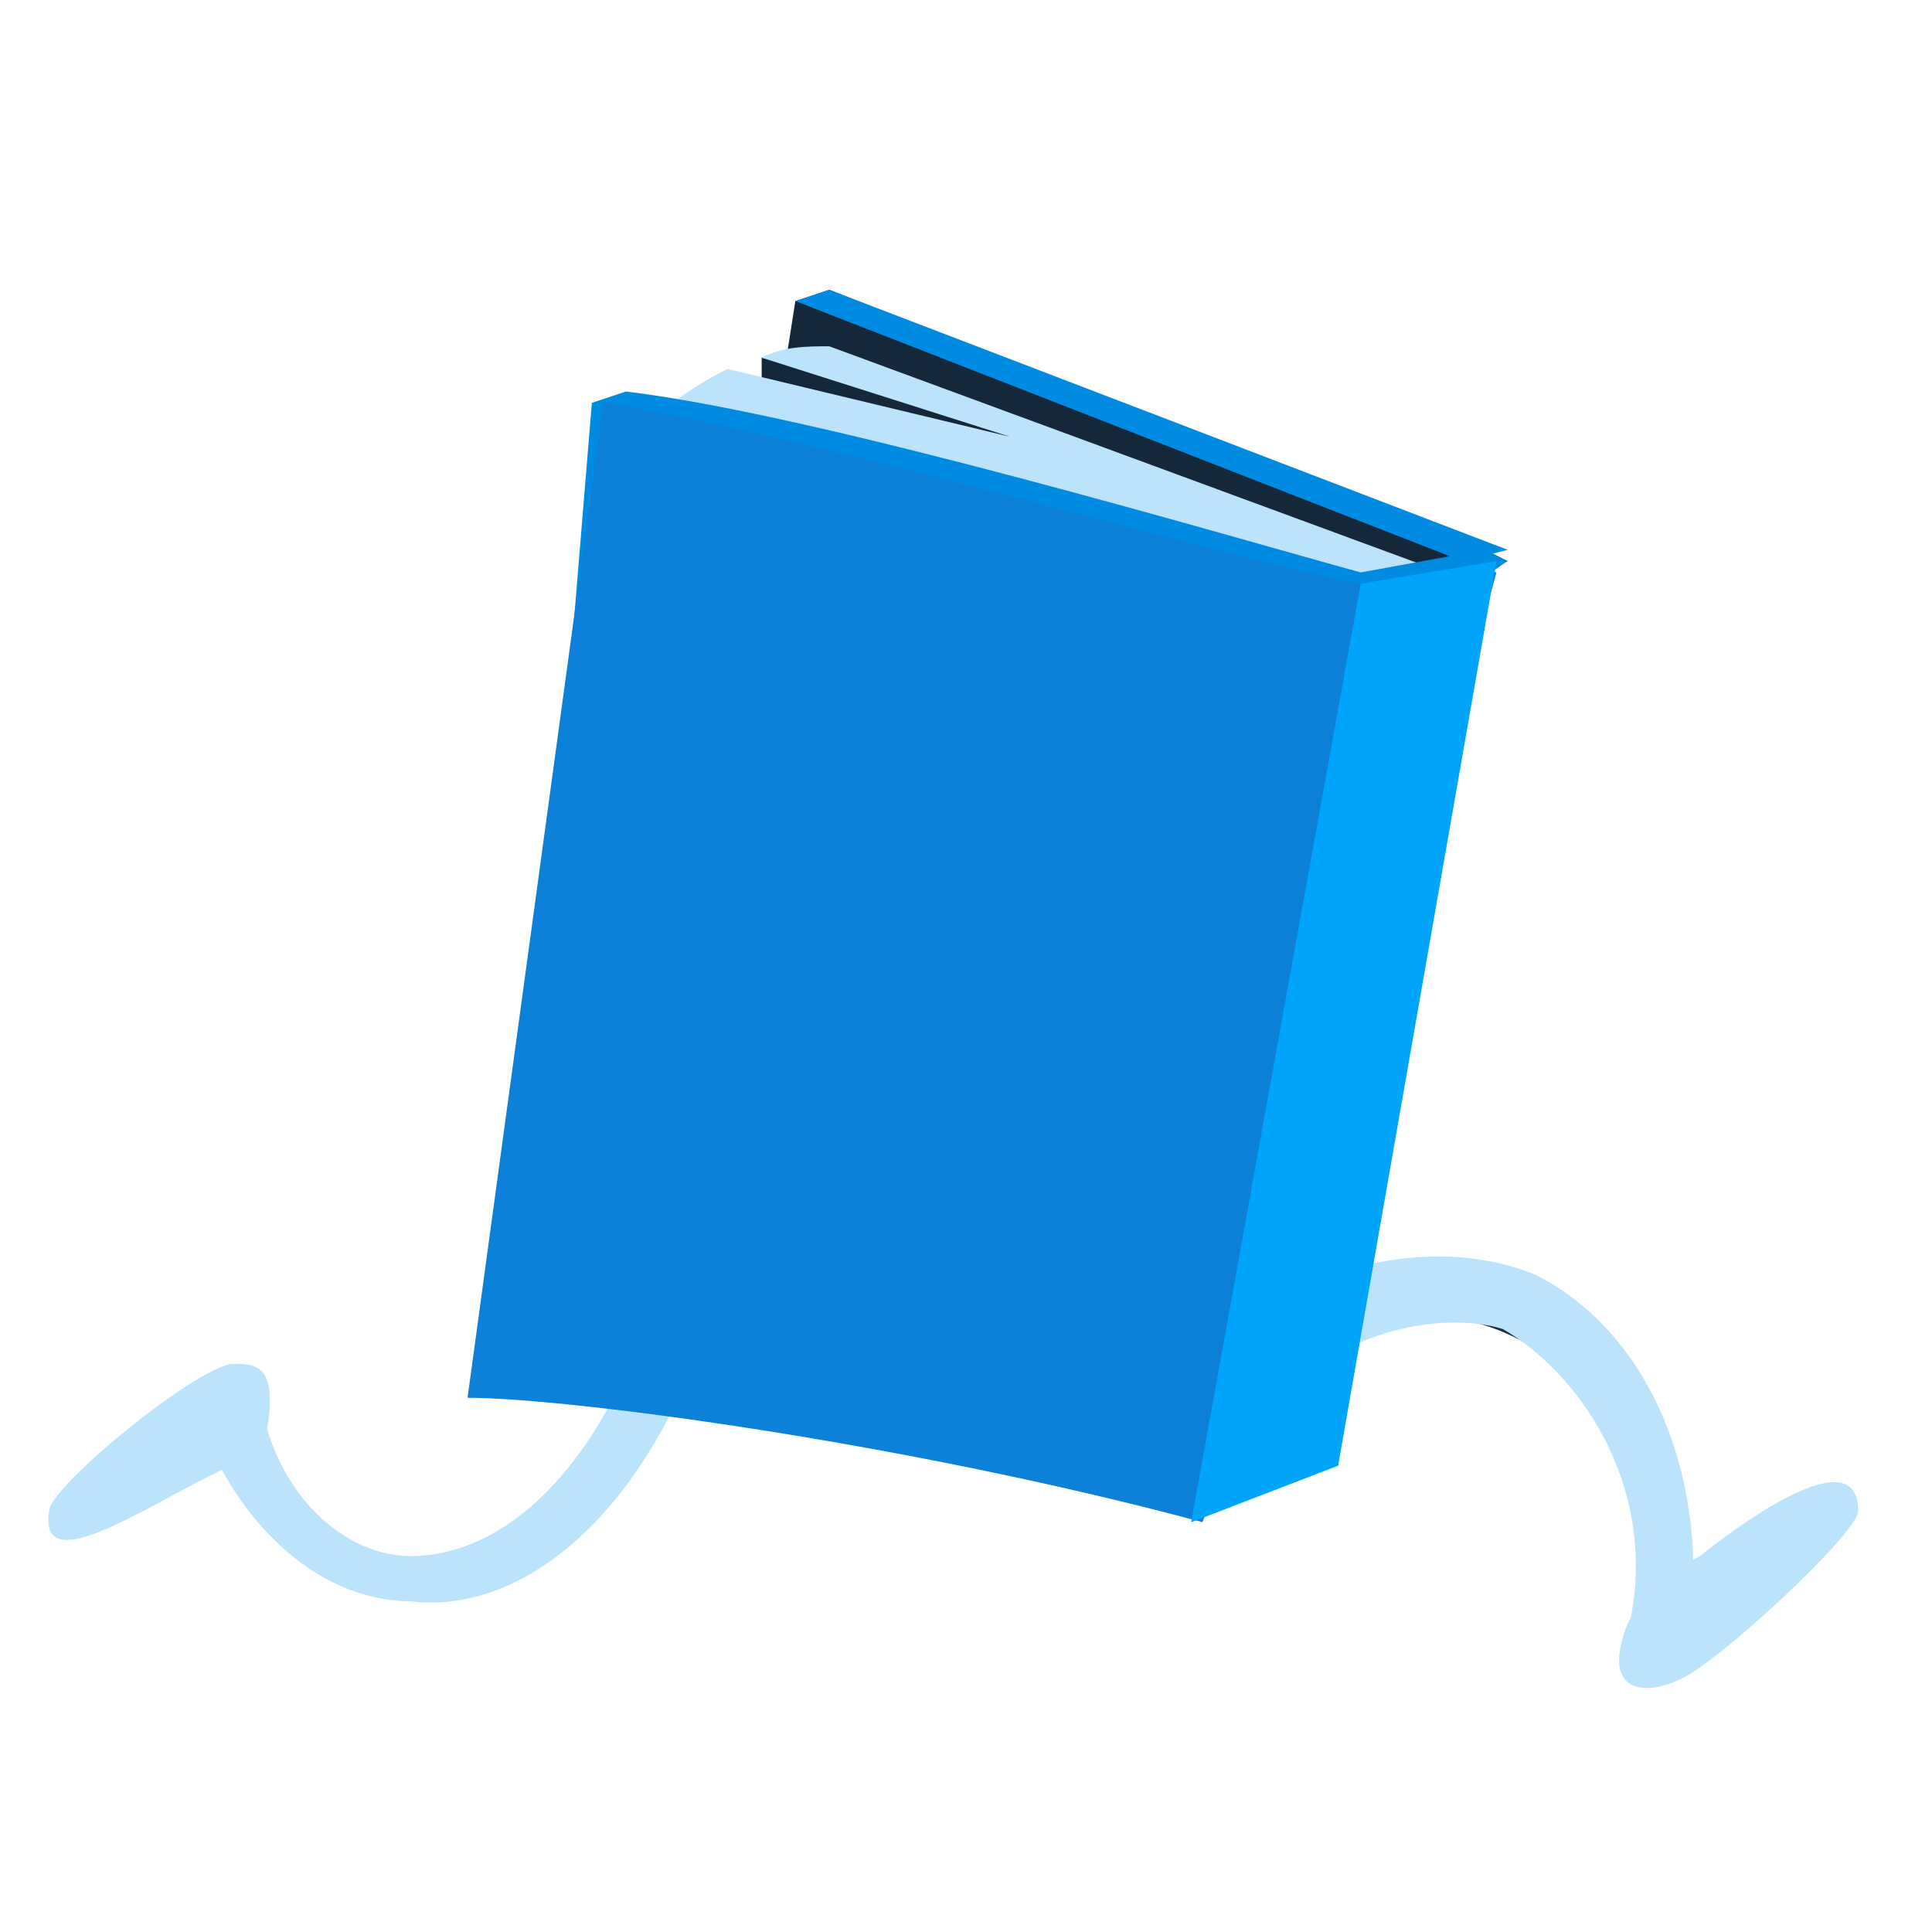 <svg width="40" height="40" viewBox="0 0 40 40" fill="none" xmlns="http://www.w3.org/2000/svg">
<path fill-rule="evenodd" clip-rule="evenodd" d="M8.514 32.451C9.919 32.451 11.792 31.515 13.196 28.472L13.898 28.706C12.494 31.749 10.387 33.154 8.514 32.919C6.642 32.919 5.003 31.281 4.301 29.174L5.237 29.408C5.705 31.281 7.11 32.451 8.514 32.451Z" fill="#BBE4FC" stroke="#BBE4FC" stroke-width="0.468" stroke-miterlimit="10"/>
<path fill-rule="evenodd" clip-rule="evenodd" d="M1.018 31.282C1.018 30.814 3.827 28.473 4.763 28.239C5.232 28.239 5.765 28.179 5.53 29.584C5.53 30.052 5.232 30.111 4.295 30.579C2.891 31.282 0.784 32.686 1.018 31.282Z" fill="#BBE4FC"/>
<path fill-rule="evenodd" clip-rule="evenodd" d="M23.256 30.111C28.172 22.62 35.428 27.536 34.492 33.856C34.96 28.004 28.406 24.024 24.66 30.813L23.256 30.111Z" fill="#1F2F3C"/>
<path fill-rule="evenodd" clip-rule="evenodd" d="M28.168 27.536C26.998 28.004 25.828 28.941 24.657 30.813L23.721 30.345C25.125 28.472 26.296 27.302 27.7 26.6C29.105 26.131 30.509 26.131 31.68 26.6C34.021 27.77 35.191 30.813 34.723 33.856L34.021 33.388C34.489 30.579 32.85 28.238 31.212 27.302C30.509 27.068 29.339 27.068 28.168 27.536Z" fill="#BBE4FC" stroke="#BBE4FC" stroke-width="0.468" stroke-miterlimit="10"/>
<path fill-rule="evenodd" clip-rule="evenodd" d="M38.472 31.281C38.472 31.749 35.429 34.559 34.727 34.792C34.259 35.027 33.168 35.188 33.636 33.783C33.8 33.289 34.259 32.686 35.195 32.218C36.365 31.281 38.472 29.877 38.472 31.281Z" fill="#BBE4FC"/>
<path fill-rule="evenodd" clip-rule="evenodd" d="M29.108 21.45L13.19 27.068L16.467 6.234L17.169 6L30.746 11.384L31.214 11.618H30.98L29.108 21.45Z" fill="#142839"/>
<path fill-rule="evenodd" clip-rule="evenodd" d="M15.77 7.404V8.809L21.154 9.277V8.809L15.77 7.404Z" fill="#142839"/>
<path fill-rule="evenodd" clip-rule="evenodd" d="M27.704 30.111L10.85 27.067L13.659 8.574C13.659 8.574 14.127 8.106 15.063 7.638L20.915 9.043L15.765 7.404C16.234 7.17 16.702 7.17 17.17 7.17L30.513 12.086L27.704 30.111Z" fill="#BBE4FC"/>
<path fill-rule="evenodd" clip-rule="evenodd" d="M26.767 28.472C26.065 29.174 25.831 31.281 25.129 31.047C20.915 30.578 15.765 28.94 10.615 28.238L12.254 8.34L12.956 8.106C16.936 8.574 25.597 11.149 28.172 11.851L30.747 11.383L31.215 11.617C31.215 11.617 30.045 12.32 30.747 12.554L26.767 28.472Z" fill="#008BE3"/>
<path fill-rule="evenodd" clip-rule="evenodd" d="M26.3 28.94C25.598 29.642 24.895 31.515 24.895 31.515C18.809 29.877 11.787 28.94 9.68 28.94L12.489 8.34C16.936 9.043 25.598 11.618 28.173 12.086C28.875 12.32 30.279 11.618 30.982 11.852L26.3 28.94Z" fill="#0D80D8"/>
<path fill-rule="evenodd" clip-rule="evenodd" d="M27.705 30.345L24.662 31.516L28.173 12.086L30.983 11.618L27.705 30.345Z" fill="#00A4FA"/>
<path fill-rule="evenodd" clip-rule="evenodd" d="M31.216 11.384L30.28 11.618L16.469 6.234L17.171 6L31.216 11.384Z" fill="#008BE3"/>
</svg>
